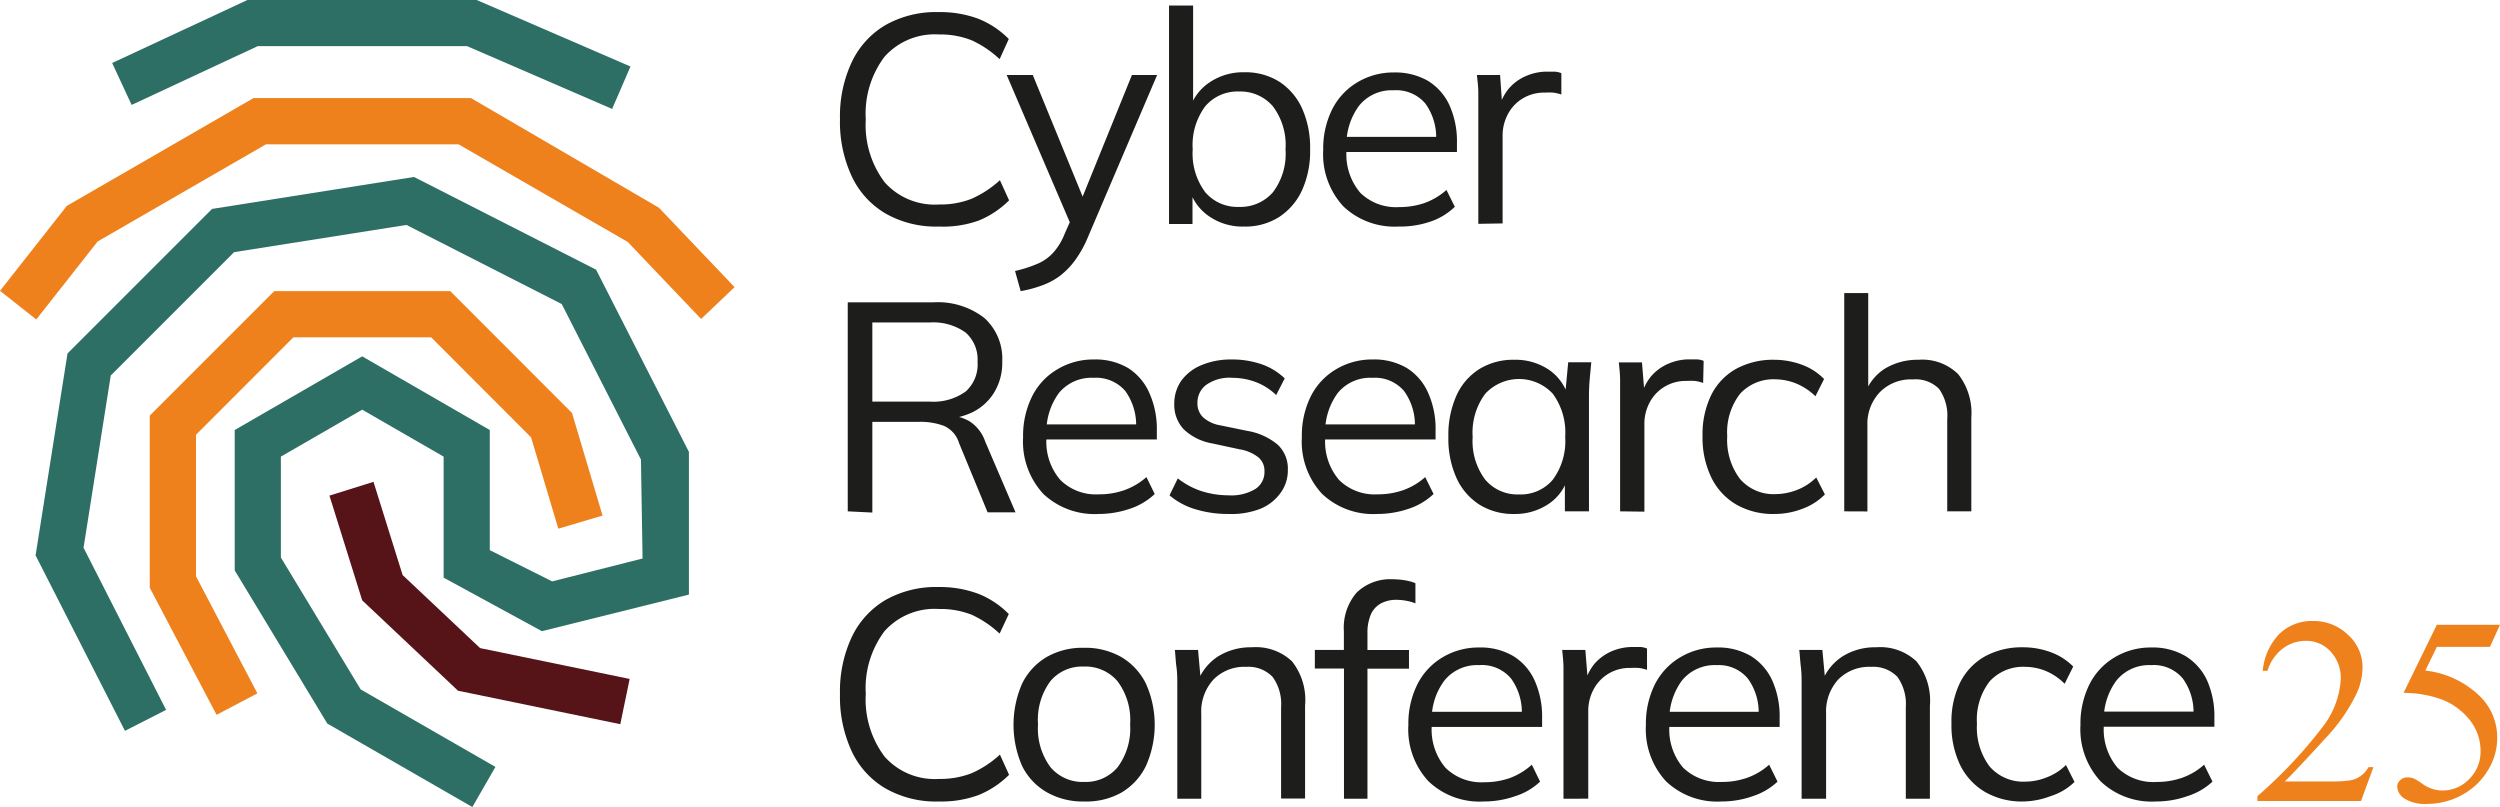 <svg xmlns="http://www.w3.org/2000/svg" viewBox="0 0 248.07 80.08"><defs><style>.cls-1{fill:#1d1d1b;}.cls-2{fill:#ef811c;}.cls-3{fill:#2d6f64;}.cls-4{fill:#561419;}</style></defs><g id="Layer_2" data-name="Layer 2"><g id="Layer_1-2" data-name="Layer 1"><path class="cls-1" d="M93.15,22.48a10.1,10.1,0,0,1-5.29-1.3,8.41,8.41,0,0,1-3.34-3.68,12.76,12.76,0,0,1-1.17-5.68,12.65,12.65,0,0,1,1.17-5.66,8.44,8.44,0,0,1,3.34-3.67A10.19,10.19,0,0,1,93.15,1.2a10.87,10.87,0,0,1,3.95.67,8.92,8.92,0,0,1,3,2l-.91,2A10.28,10.28,0,0,0,96.42,4a8.44,8.44,0,0,0-3.24-.58,6.67,6.67,0,0,0-5.41,2.21,9.36,9.36,0,0,0-1.86,6.21,9.43,9.43,0,0,0,1.86,6.23,6.64,6.64,0,0,0,5.41,2.22,8.45,8.45,0,0,0,3.24-.57,10.44,10.44,0,0,0,2.8-1.84l.91,2a9.17,9.17,0,0,1-3,2A10.46,10.46,0,0,1,93.15,22.48Z"/><path class="cls-1" d="M101.28,28.89l-.56-2a13.07,13.07,0,0,0,2.31-.75A4.43,4.43,0,0,0,104.57,25a6.07,6.07,0,0,0,1.06-1.77l.77-1.74-.06,1L99.89,7.44h2.59l5.33,13h-.76l5.27-13h2.5l-6.83,16a11.36,11.36,0,0,1-1.3,2.37,7.76,7.76,0,0,1-1.51,1.56,6.92,6.92,0,0,1-1.78.95A11.94,11.94,0,0,1,101.28,28.89Z"/><path class="cls-1" d="M123.44,22.48a5.8,5.8,0,0,1-3.44-1,4.94,4.94,0,0,1-2-2.78h.33v3.53H116V.55h2.39V10.88h-.36a4.88,4.88,0,0,1,2-2.71,5.94,5.94,0,0,1,3.44-1,6.3,6.3,0,0,1,3.46.93,6.21,6.21,0,0,1,2.26,2.63,9.47,9.47,0,0,1,.81,4.09,9.37,9.37,0,0,1-.82,4.1,6.32,6.32,0,0,1-2.28,2.63A6.25,6.25,0,0,1,123.44,22.48Zm-.5-1.95a4.27,4.27,0,0,0,3.36-1.44,6.31,6.31,0,0,0,1.26-4.27,6.38,6.38,0,0,0-1.26-4.28,4.25,4.25,0,0,0-3.36-1.46,4.19,4.19,0,0,0-3.34,1.46,6.43,6.43,0,0,0-1.25,4.28,6.39,6.39,0,0,0,1.25,4.26A4.18,4.18,0,0,0,122.94,20.53Z"/><path class="cls-1" d="M138.77,22.48a7.38,7.38,0,0,1-5.47-2,7.62,7.62,0,0,1-2-5.61,8.69,8.69,0,0,1,.88-4,6.53,6.53,0,0,1,2.47-2.68,6.93,6.93,0,0,1,3.65-1,6.5,6.5,0,0,1,3.42.85,5.54,5.54,0,0,1,2.12,2.43,8.74,8.74,0,0,1,.73,3.73v.88H133.12v-1.5H143l-.5.38a5.72,5.72,0,0,0-1.06-3.68,3.78,3.78,0,0,0-3.15-1.32,4.15,4.15,0,0,0-3.44,1.54,6.51,6.51,0,0,0-1.24,4.17v.26a5.87,5.87,0,0,0,1.37,4.2,5.06,5.06,0,0,0,3.84,1.42,7.78,7.78,0,0,0,2.49-.39,6.7,6.7,0,0,0,2.22-1.31l.83,1.67A6.52,6.52,0,0,1,141.91,22,9.36,9.36,0,0,1,138.77,22.48Z"/><path class="cls-1" d="M146.69,22.21V11c0-.59,0-1.19,0-1.8s-.08-1.19-.14-1.76h2.3L149.1,11l-.41,0a4.92,4.92,0,0,1,1-2.18,4.63,4.63,0,0,1,1.74-1.28,5.15,5.15,0,0,1,2.09-.43q.44,0,.78,0a2.15,2.15,0,0,1,.63.15l0,2.12a3.91,3.91,0,0,0-.81-.19,6.78,6.78,0,0,0-.84,0,4.08,4.08,0,0,0-2.25.62,3.93,3.93,0,0,0-1.44,1.59,4.47,4.47,0,0,0-.49,2.06v8.71Z"/><path class="cls-1" d="M84.12,50.74V30H92.6a7.54,7.54,0,0,1,5.06,1.54,5.43,5.43,0,0,1,1.79,4.32,5.68,5.68,0,0,1-.81,3.1,5.22,5.22,0,0,1-2.26,2,8.06,8.06,0,0,1-3.4.68l.53-.39h.58a4.08,4.08,0,0,1,2.17.59,3.91,3.91,0,0,1,1.51,2l3,7H98l-2.83-6.86a2.72,2.72,0,0,0-1.5-1.72,6.68,6.68,0,0,0-2.5-.4H86.56v9Zm2.44-10.89h5.68a5.48,5.48,0,0,0,3.58-1A3.59,3.59,0,0,0,97,35.9,3.56,3.56,0,0,0,95.82,33a5.53,5.53,0,0,0-3.58-1H86.56Z"/><path class="cls-1" d="M109,51a7.39,7.39,0,0,1-5.48-2,7.63,7.63,0,0,1-2-5.61,8.76,8.76,0,0,1,.89-4.05,6.44,6.44,0,0,1,2.47-2.67,6.91,6.91,0,0,1,3.65-1,6.37,6.37,0,0,1,3.41.85A5.54,5.54,0,0,1,114.05,39a8.72,8.72,0,0,1,.74,3.72v.89H103.34v-1.5h9.89l-.5.38a5.78,5.78,0,0,0-1.06-3.68,3.81,3.81,0,0,0-3.15-1.32A4.18,4.18,0,0,0,105.07,39a6.51,6.51,0,0,0-1.23,4.17v.26a5.8,5.8,0,0,0,1.37,4.19,5,5,0,0,0,3.84,1.43,7.46,7.46,0,0,0,2.48-.4,6.67,6.67,0,0,0,2.23-1.31l.82,1.68a6.52,6.52,0,0,1-2.46,1.46A9.55,9.55,0,0,1,109,51Z"/><path class="cls-1" d="M121.88,51a11,11,0,0,1-3.3-.48,7,7,0,0,1-2.53-1.37l.82-1.68a7.77,7.77,0,0,0,2.37,1.27,8.87,8.87,0,0,0,2.67.41,4.62,4.62,0,0,0,2.66-.63,2,2,0,0,0,.9-1.75,1.73,1.73,0,0,0-.58-1.37,4,4,0,0,0-1.86-.81L120.29,44a5.43,5.43,0,0,1-2.83-1.4,3.54,3.54,0,0,1-.94-2.52,4,4,0,0,1,.68-2.28,4.67,4.67,0,0,1,2-1.56,7.48,7.48,0,0,1,3-.57,9,9,0,0,1,3,.48,6.23,6.23,0,0,1,2.28,1.4l-.85,1.65a5.88,5.88,0,0,0-2-1.28,6.65,6.65,0,0,0-2.34-.43,4,4,0,0,0-2.6.7,2.19,2.19,0,0,0-.87,1.8,1.9,1.9,0,0,0,.54,1.4,3.38,3.38,0,0,0,1.7.81l2.73.56a6.31,6.31,0,0,1,3,1.37,3.25,3.25,0,0,1,1,2.49A3.77,3.77,0,0,1,127,49a4.58,4.58,0,0,1-2,1.51A8,8,0,0,1,121.88,51Z"/><path class="cls-1" d="M136.65,51a7.37,7.37,0,0,1-5.47-2,7.63,7.63,0,0,1-2-5.61,8.76,8.76,0,0,1,.88-4.05,6.51,6.51,0,0,1,2.47-2.67,6.93,6.93,0,0,1,3.65-1,6.4,6.4,0,0,1,3.42.85A5.54,5.54,0,0,1,141.72,39a8.73,8.73,0,0,1,.73,3.72v.89H131v-1.5h9.89l-.5.38a5.72,5.72,0,0,0-1.06-3.68,3.78,3.78,0,0,0-3.15-1.32A4.15,4.15,0,0,0,132.74,39a6.51,6.51,0,0,0-1.24,4.17v.26a5.84,5.84,0,0,0,1.37,4.19,5,5,0,0,0,3.84,1.43,7.51,7.51,0,0,0,2.49-.4,6.53,6.53,0,0,0,2.22-1.31l.83,1.68a6.52,6.52,0,0,1-2.46,1.46A9.61,9.61,0,0,1,136.65,51Z"/><path class="cls-1" d="M150.25,51a6.3,6.3,0,0,1-3.44-.92,6.15,6.15,0,0,1-2.28-2.64,9.44,9.44,0,0,1-.81-4.09,9.55,9.55,0,0,1,.81-4.12,6,6,0,0,1,2.28-2.62,6.38,6.38,0,0,1,3.44-.91,5.93,5.93,0,0,1,3.46,1,4.83,4.83,0,0,1,1.93,2.76h-.36l.33-3.51h2.29c-.05.57-.11,1.15-.16,1.73s-.07,1.14-.07,1.69V50.74h-2.39V47.27h.33A4.7,4.7,0,0,1,153.67,50,5.93,5.93,0,0,1,150.25,51Zm.47-1.94a4.15,4.15,0,0,0,3.36-1.46,6.41,6.41,0,0,0,1.23-4.25,6.48,6.48,0,0,0-1.23-4.28,4.57,4.57,0,0,0-6.7,0,6.43,6.43,0,0,0-1.25,4.28,6.36,6.36,0,0,0,1.25,4.25A4.17,4.17,0,0,0,150.72,49.06Z"/><path class="cls-1" d="M160.76,50.74V39.53c0-.59,0-1.19,0-1.8s-.07-1.2-.13-1.77h2.3l.29,3.59-.41,0a4.92,4.92,0,0,1,1-2.18,4.63,4.63,0,0,1,1.74-1.28,5.15,5.15,0,0,1,2.09-.43q.44,0,.78,0a2.23,2.23,0,0,1,.63.15L169,38a4,4,0,0,0-.81-.2,7.06,7.06,0,0,0-.84,0,4,4,0,0,0-2.25.62A3.93,3.93,0,0,0,163.66,40a4.44,4.44,0,0,0-.49,2.06v8.71Z"/><path class="cls-1" d="M176.06,51a7.31,7.31,0,0,1-3.78-.94,6.29,6.29,0,0,1-2.47-2.68,9.07,9.07,0,0,1-.87-4.12,8.87,8.87,0,0,1,.88-4.1,6.08,6.08,0,0,1,2.49-2.58,7.64,7.64,0,0,1,3.75-.88,7.92,7.92,0,0,1,2.76.5A5.87,5.87,0,0,1,181,37.61l-.86,1.71a5.89,5.89,0,0,0-1.92-1.27,5.67,5.67,0,0,0-2-.41,4.48,4.48,0,0,0-3.56,1.44,6.23,6.23,0,0,0-1.27,4.21,6.41,6.41,0,0,0,1.27,4.24,4.4,4.4,0,0,0,3.56,1.5,6,6,0,0,0,2-.38,5.6,5.6,0,0,0,2-1.27l.86,1.68a6,6,0,0,1-2.27,1.44A7.59,7.59,0,0,1,176.06,51Z"/><path class="cls-1" d="M183,50.74V29.08h2.38V39.23H185A4.91,4.91,0,0,1,187,36.6a6.27,6.27,0,0,1,3.37-.9,5.07,5.07,0,0,1,3.94,1.43,6.24,6.24,0,0,1,1.3,4.31v9.3h-2.39V41.59a4.57,4.57,0,0,0-.81-3,3.27,3.27,0,0,0-2.6-.94,4.31,4.31,0,0,0-3.28,1.27,4.55,4.55,0,0,0-1.23,3.32v8.51Z"/><path class="cls-1" d="M93.15,79.53a10.1,10.1,0,0,1-5.29-1.3,8.38,8.38,0,0,1-3.34-3.67,12.81,12.81,0,0,1-1.17-5.69,12.68,12.68,0,0,1,1.17-5.66,8.49,8.49,0,0,1,3.34-3.67,10.19,10.19,0,0,1,5.29-1.29,10.87,10.87,0,0,1,3.95.68,8.77,8.77,0,0,1,3,2l-.91,1.94A10.52,10.52,0,0,0,96.42,61a8.45,8.45,0,0,0-3.24-.57,6.66,6.66,0,0,0-5.41,2.2,9.39,9.39,0,0,0-1.86,6.21,9.43,9.43,0,0,0,1.86,6.23,6.64,6.64,0,0,0,5.41,2.22,8.45,8.45,0,0,0,3.24-.57,10.2,10.2,0,0,0,2.8-1.84l.91,2a9.2,9.2,0,0,1-3,2A10.66,10.66,0,0,1,93.15,79.53Z"/><path class="cls-1" d="M107.58,79.53a7.2,7.2,0,0,1-3.73-.93A6.13,6.13,0,0,1,101.42,76a10.22,10.22,0,0,1,0-8.16,6.22,6.22,0,0,1,2.43-2.64,7.12,7.12,0,0,1,3.69-.92,7.19,7.19,0,0,1,3.73.92,6.3,6.3,0,0,1,2.44,2.64,10,10,0,0,1,0,8.16,6.21,6.21,0,0,1-2.44,2.65A7.12,7.12,0,0,1,107.58,79.53Zm0-1.94a4.13,4.13,0,0,0,3.32-1.46,6.43,6.43,0,0,0,1.24-4.25,6.41,6.41,0,0,0-1.25-4.28,4.18,4.18,0,0,0-3.35-1.46,4.1,4.1,0,0,0-3.32,1.46A6.47,6.47,0,0,0,103,71.88a6.43,6.43,0,0,0,1.24,4.25A4.17,4.17,0,0,0,107.58,77.59Z"/><path class="cls-1" d="M116.82,79.26V67.9c0-.54,0-1.11-.08-1.69s-.1-1.15-.16-1.72h2.3l.29,3.24h-.35a5.12,5.12,0,0,1,2.07-2.61,6.1,6.1,0,0,1,3.31-.89,5.23,5.23,0,0,1,4,1.39A6.16,6.16,0,0,1,129.5,70v9.24h-2.38V70.17a4.57,4.57,0,0,0-.84-3,3.32,3.32,0,0,0-2.61-1,4.29,4.29,0,0,0-3.26,1.26,4.69,4.69,0,0,0-1.21,3.39v8.44Z"/><path class="cls-1" d="M133.36,79.26V66.34h-2.89V64.49H134l-.65.62V62.64a5.34,5.34,0,0,1,1.26-3.83,4.79,4.79,0,0,1,3.62-1.33,7.37,7.37,0,0,1,1.22.11,4.37,4.37,0,0,1,1,.28v2a4.38,4.38,0,0,0-.87-.25,5.16,5.16,0,0,0-1-.1,3.16,3.16,0,0,0-1.56.36,2.3,2.3,0,0,0-1,1.11,4.62,4.62,0,0,0-.33,1.88V65l-.38-.5h4.5v1.85h-4.12V79.26Z"/><path class="cls-1" d="M147.22,79.53a7.34,7.34,0,0,1-5.47-2,7.57,7.57,0,0,1-2-5.6,8.76,8.76,0,0,1,.88-4,6.53,6.53,0,0,1,2.47-2.68,6.92,6.92,0,0,1,3.65-1,6.37,6.37,0,0,1,3.41.85,5.48,5.48,0,0,1,2.12,2.43,8.72,8.72,0,0,1,.74,3.72v.88H141.57v-1.5h9.89L151,71a5.69,5.69,0,0,0-1.06-3.67A3.78,3.78,0,0,0,146.75,66a4.16,4.16,0,0,0-3.44,1.55,6.43,6.43,0,0,0-1.24,4.16V72a5.84,5.84,0,0,0,1.37,4.19,5.07,5.07,0,0,0,3.84,1.43,7.56,7.56,0,0,0,2.49-.4A6.73,6.73,0,0,0,152,75.88l.82,1.68A6.38,6.38,0,0,1,150.36,79,9.4,9.4,0,0,1,147.22,79.53Z"/><path class="cls-1" d="M155.14,79.26V68.05c0-.59,0-1.19,0-1.79s-.07-1.2-.13-1.77h2.3l.29,3.59-.41,0a5,5,0,0,1,1-2.18,4.74,4.74,0,0,1,1.74-1.28,5.31,5.31,0,0,1,2.09-.42c.29,0,.55,0,.78,0a2.23,2.23,0,0,1,.63.15l0,2.12a3.91,3.91,0,0,0-.81-.19,7,7,0,0,0-.84,0,4,4,0,0,0-3.69,2.2,4.49,4.49,0,0,0-.49,2.06v8.71Z"/><path class="cls-1" d="M170.8,79.53a7.36,7.36,0,0,1-5.48-2,7.61,7.61,0,0,1-2-5.6,8.76,8.76,0,0,1,.88-4,6.56,6.56,0,0,1,2.48-2.68,6.9,6.9,0,0,1,3.65-1,6.37,6.37,0,0,1,3.41.85,5.54,5.54,0,0,1,2.12,2.43,8.73,8.73,0,0,1,.73,3.72v.88H165.14v-1.5H175l-.5.38a5.69,5.69,0,0,0-1.06-3.67A3.75,3.75,0,0,0,170.33,66a4.18,4.18,0,0,0-3.45,1.55,6.48,6.48,0,0,0-1.23,4.16V72A5.84,5.84,0,0,0,167,76.16a5.11,5.11,0,0,0,3.85,1.43,7.46,7.46,0,0,0,2.48-.4,6.53,6.53,0,0,0,2.22-1.31l.83,1.68A6.5,6.5,0,0,1,173.93,79,9.3,9.3,0,0,1,170.8,79.53Z"/><path class="cls-1" d="M178.77,79.26V67.9c0-.54,0-1.11-.07-1.69s-.1-1.15-.16-1.72h2.29l.3,3.24h-.36a5.18,5.18,0,0,1,2.08-2.61,6.05,6.05,0,0,1,3.31-.89,5.23,5.23,0,0,1,4,1.39,6.21,6.21,0,0,1,1.34,4.4v9.24h-2.39V70.17a4.63,4.63,0,0,0-.83-3,3.32,3.32,0,0,0-2.61-1,4.33,4.33,0,0,0-3.27,1.26,4.73,4.73,0,0,0-1.2,3.39v8.44Z"/><path class="cls-1" d="M200.76,79.53a7.31,7.31,0,0,1-3.78-.94,6.31,6.31,0,0,1-2.48-2.68,9.1,9.1,0,0,1-.86-4.12,8.79,8.79,0,0,1,.88-4.11A6.12,6.12,0,0,1,197,65.11a7.62,7.62,0,0,1,3.75-.88,7.86,7.86,0,0,1,2.75.49,6,6,0,0,1,2.22,1.42l-.85,1.71A5.77,5.77,0,0,0,203,66.58a5.46,5.46,0,0,0-2-.41,4.5,4.5,0,0,0-3.57,1.44,6.21,6.21,0,0,0-1.26,4.21,6.42,6.42,0,0,0,1.26,4.24,4.42,4.42,0,0,0,3.57,1.5,5.73,5.73,0,0,0,2-.39,5.46,5.46,0,0,0,2-1.26l.85,1.68A5.93,5.93,0,0,1,203.47,79,7.9,7.9,0,0,1,200.76,79.53Z"/><path class="cls-1" d="M213.91,79.53a7.34,7.34,0,0,1-5.47-2,7.61,7.61,0,0,1-2-5.6,8.76,8.76,0,0,1,.88-4,6.53,6.53,0,0,1,2.47-2.68,6.92,6.92,0,0,1,3.65-1,6.4,6.4,0,0,1,3.42.85A5.54,5.54,0,0,1,219,67.51a8.73,8.73,0,0,1,.73,3.72v.88H208.26v-1.5h9.89l-.5.38a5.69,5.69,0,0,0-1.06-3.67A3.76,3.76,0,0,0,213.44,66,4.16,4.16,0,0,0,210,67.54a6.48,6.48,0,0,0-1.24,4.16V72a5.84,5.84,0,0,0,1.37,4.19A5.08,5.08,0,0,0,214,77.59a7.51,7.51,0,0,0,2.49-.4,6.53,6.53,0,0,0,2.22-1.31l.83,1.68A6.5,6.5,0,0,1,217.05,79,9.36,9.36,0,0,1,213.91,79.53Z"/><polygon class="cls-2" points="21.49 70.93 14.86 58.32 14.86 41.24 27.21 28.89 44.68 28.89 56.76 40.98 59.79 51.16 55.4 52.46 52.7 43.4 42.78 33.47 29.11 33.47 19.45 43.14 19.45 57.19 25.54 68.8 21.49 70.93"/><polygon class="cls-2" points="3.6 31.7 0 28.86 6.63 20.43 25.16 9.73 46.73 9.73 65.38 20.61 72.89 28.49 69.57 31.65 62.29 24.01 45.5 14.32 26.39 14.32 9.69 23.96 3.6 31.7"/><polygon class="cls-3" points="60.74 10.81 46.35 4.58 25.57 4.58 13.06 10.41 11.13 6.25 24.55 0 47.3 0 62.56 6.6 60.74 10.81"/><polygon class="cls-3" points="46.87 80.08 32.48 71.8 23.29 56.6 23.29 42.67 35.94 35.36 48.6 42.67 48.6 54.59 54.79 57.69 63.76 55.42 63.6 45.6 55.74 30.17 40.33 22.32 23.23 25.02 10.99 37.26 8.29 54.35 16.48 70.44 12.4 72.52 3.53 55.11 6.7 35.07 21.04 20.73 41.08 17.56 59.15 26.76 68.36 44.84 68.36 59 53.77 62.63 44.02 57.32 44.02 45.31 35.94 40.65 27.87 45.31 27.87 55.32 35.79 68.41 49.16 76.1 46.87 80.08"/><polygon class="cls-4" points="61.55 71.86 45.45 68.54 35.94 59.57 32.69 49.18 37.06 47.81 39.95 57.06 47.64 64.31 62.48 67.37 61.55 71.86"/><path class="cls-2" d="M235.51,76.12l-1.23,3.36H224V79a46.11,46.11,0,0,0,6.41-6.79,8.56,8.56,0,0,0,1.86-4.81,3.83,3.83,0,0,0-1-2.74,3.26,3.26,0,0,0-2.44-1.07,3.75,3.75,0,0,0-2.31.76,4.42,4.42,0,0,0-1.52,2.21h-.47a6,6,0,0,1,1.65-3.66,4.62,4.62,0,0,1,3.34-1.28A4.89,4.89,0,0,1,233,63a4.32,4.32,0,0,1,1.43,3.22,6.3,6.3,0,0,1-.62,2.66,17.5,17.5,0,0,1-3.1,4.42q-3.21,3.51-4,4.24h4.57a12,12,0,0,0,1.95-.11,2.52,2.52,0,0,0,1-.42,2.65,2.65,0,0,0,.79-.89Z"/><path class="cls-2" d="M248.07,62l-1,2.19H241.8l-1.14,2.35a9.23,9.23,0,0,1,5.41,2.54,5.7,5.7,0,0,1,1.72,4.13,6,6,0,0,1-.56,2.56,7.13,7.13,0,0,1-1.41,2,7.18,7.18,0,0,1-4.94,2,3.9,3.9,0,0,1-2.29-.53,1.5,1.5,0,0,1-.72-1.18.84.84,0,0,1,.3-.64,1,1,0,0,1,.74-.28,1.73,1.73,0,0,1,.59.1,5.56,5.56,0,0,1,.86.53,3.38,3.38,0,0,0,2,.67A3.63,3.63,0,0,0,245,77.32a3.79,3.79,0,0,0,1.14-2.78,4.87,4.87,0,0,0-1-3,6.56,6.56,0,0,0-2.81-2.12,11.32,11.32,0,0,0-3.83-.67L241.8,62Z"/></g></g></svg>